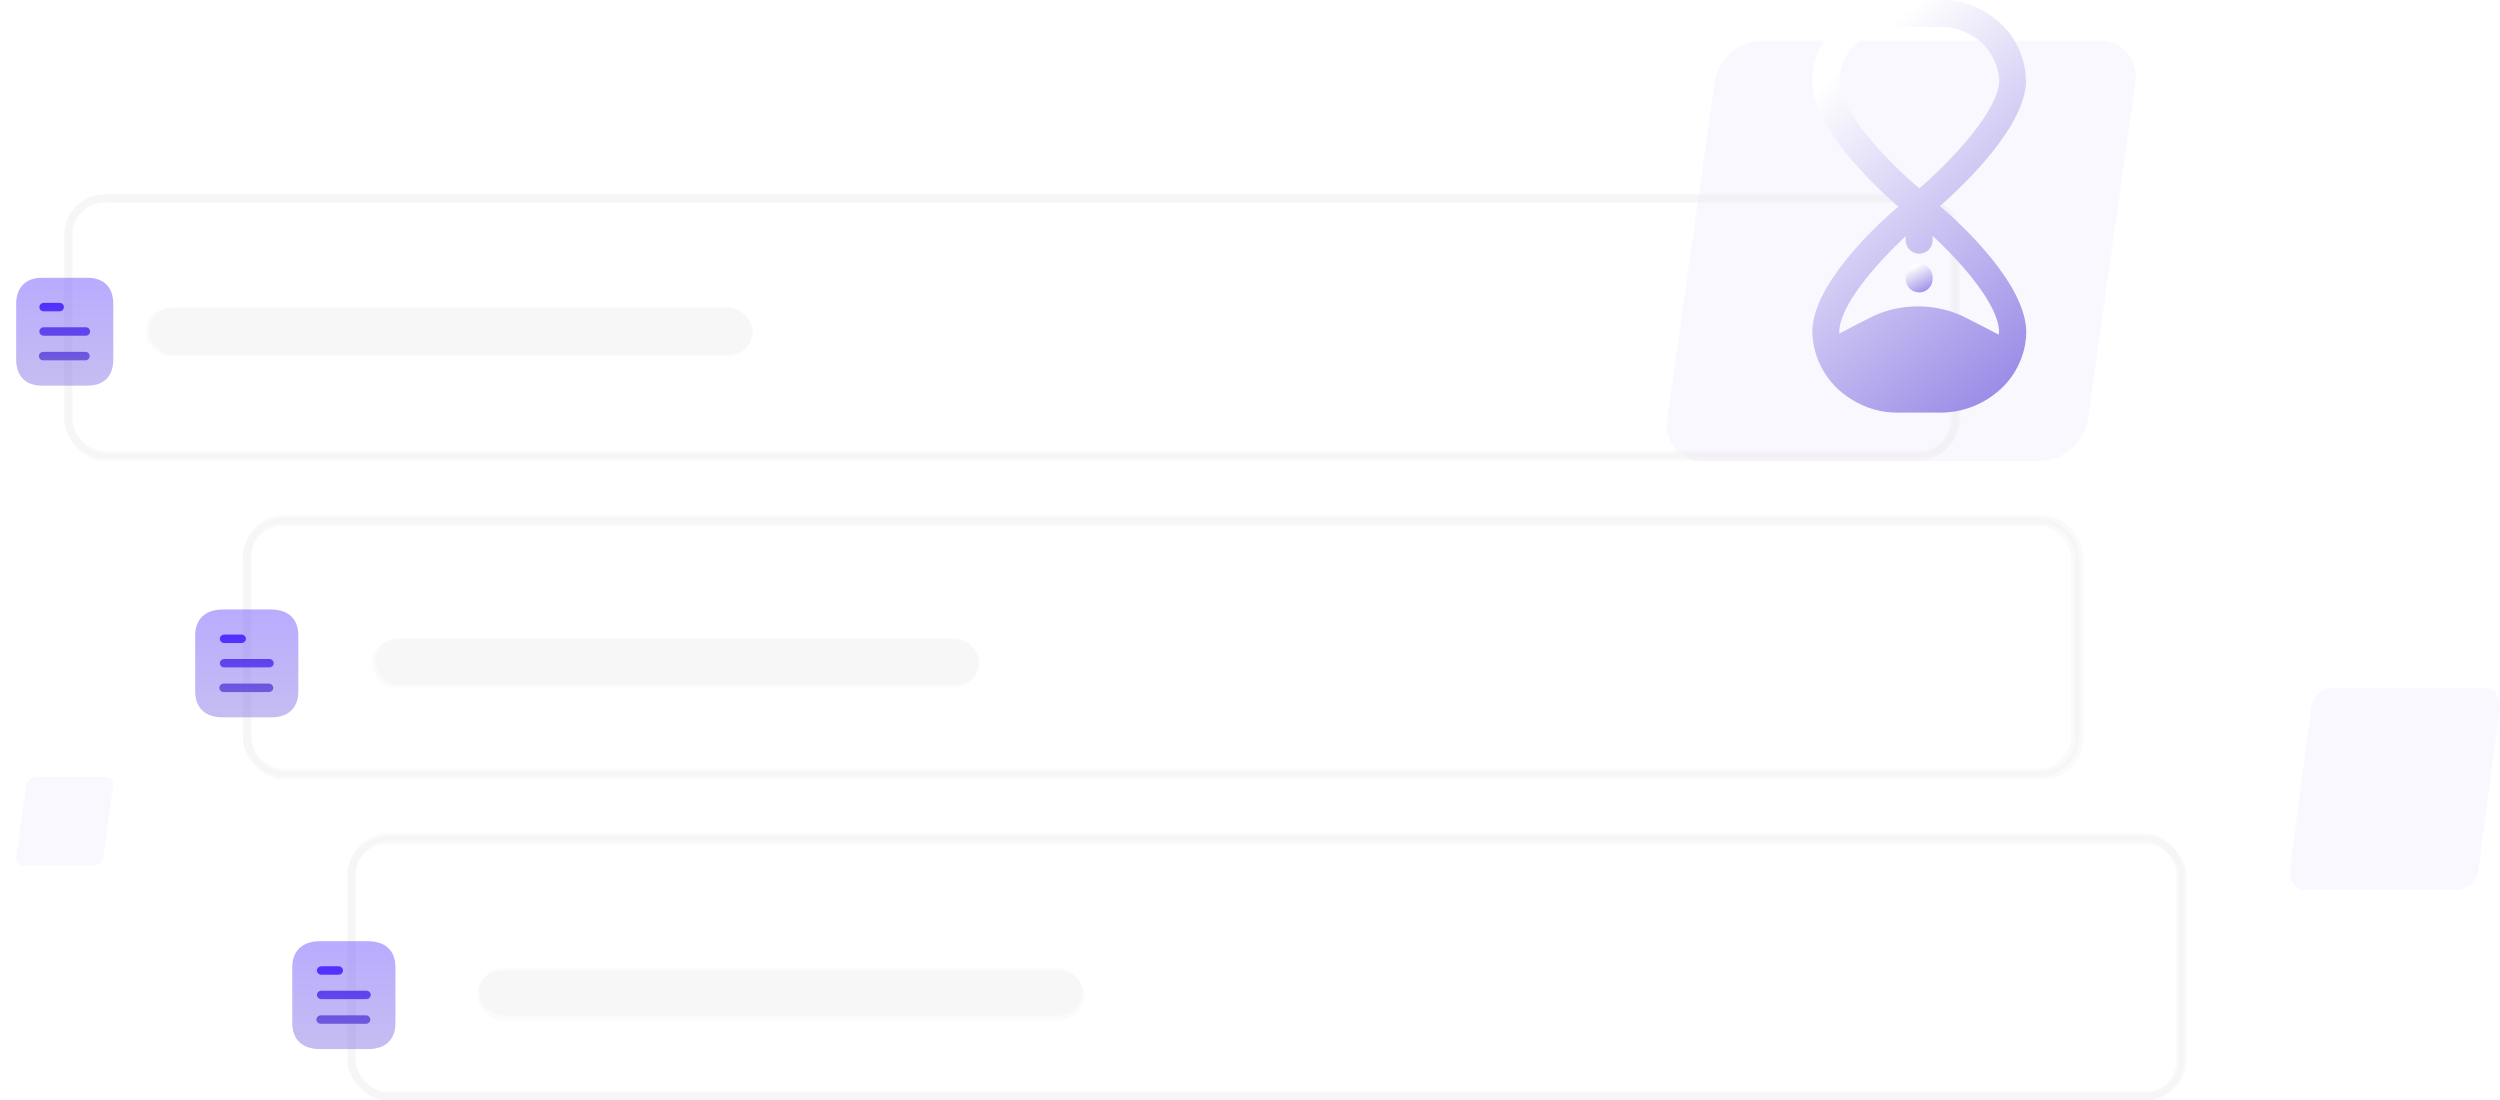 <svg width="309" height="136" viewBox="0 0 309 136" fill="none" xmlns="http://www.w3.org/2000/svg">
<path opacity="0.1" d="M259.459 5.002H217.851C216.411 5.043 215.031 5.585 213.948 6.534C212.866 7.483 212.148 8.78 211.919 10.201L206.071 51.799C205.954 52.445 205.982 53.109 206.155 53.743C206.327 54.377 206.639 54.965 207.067 55.463C207.495 55.961 208.029 56.358 208.63 56.623C209.231 56.889 209.884 57.017 210.541 56.998H252.149C253.589 56.957 254.969 56.415 256.052 55.466C257.134 54.517 257.852 53.22 258.081 51.799L263.929 10.201C264.046 9.555 264.018 8.891 263.845 8.257C263.673 7.623 263.361 7.035 262.933 6.537C262.505 6.039 261.971 5.642 261.37 5.377C260.769 5.111 260.116 4.983 259.459 5.002Z" fill="#CABDFF"/>
<path opacity="0.1" d="M13.06 96H4.452C4.154 96.009 3.869 96.124 3.644 96.325C3.42 96.525 3.272 96.8 3.225 97.1L2.015 105.9C1.99 106.036 1.996 106.177 2.032 106.311C2.068 106.445 2.132 106.569 2.221 106.675C2.309 106.78 2.42 106.864 2.544 106.92C2.669 106.976 2.804 107.004 2.94 107H11.548C11.846 106.991 12.132 106.876 12.355 106.675C12.579 106.475 12.728 106.2 12.775 105.9L13.985 97.1C14.01 96.964 14.004 96.823 13.968 96.689C13.932 96.555 13.868 96.43 13.779 96.325C13.691 96.22 13.58 96.136 13.456 96.08C13.331 96.023 13.196 95.996 13.06 96Z" fill="#CABDFF"/>
<path opacity="0.1" d="M306.964 85.001H288.312C287.667 85.021 287.048 85.281 286.563 85.738C286.078 86.194 285.756 86.817 285.653 87.501L283.032 107.499C282.979 107.81 282.992 108.13 283.069 108.434C283.147 108.739 283.286 109.022 283.478 109.261C283.67 109.501 283.91 109.691 284.179 109.819C284.449 109.947 284.741 110.008 285.036 109.999H303.688C304.333 109.979 304.952 109.719 305.437 109.262C305.922 108.806 306.244 108.183 306.347 107.499L308.968 87.501C309.021 87.19 309.008 86.871 308.931 86.566C308.853 86.261 308.714 85.978 308.522 85.739C308.33 85.499 308.09 85.309 307.821 85.181C307.551 85.053 307.259 84.992 306.964 85.001Z" fill="#CABDFF"/>
<g filter="url(#filter0_b_1939_12232)">
<rect x="7.901" y="24.047" width="234.402" height="32.653" rx="5" fill="white" fill-opacity="0.03"/>
<rect x="8.401" y="24.547" width="233.402" height="31.653" rx="4.5" stroke="#E5E5E5" stroke-opacity="0.19"/>
</g>
<g filter="url(#filter1_b_1939_12232)">
<rect x="30.059" y="63.696" width="227.405" height="32.653" rx="5" fill="white" fill-opacity="0.03"/>
<rect x="30.559" y="64.196" width="226.405" height="31.653" rx="4.5" stroke="#E5E5E5" stroke-opacity="0.19"/>
</g>
<g filter="url(#filter2_b_1939_12232)">
<rect x="42.887" y="103.347" width="227.405" height="32.653" rx="5" fill="white" fill-opacity="0.03"/>
<rect x="43.387" y="103.847" width="226.405" height="31.653" rx="4.5" stroke="#E5E5E5" stroke-opacity="0.19"/>
</g>
<rect x="18.397" y="38.04" width="74.635" height="5.831" rx="2.915" fill="#C4C4C4" fill-opacity="0.07"/>
<rect x="46.385" y="78.856" width="74.635" height="5.831" rx="2.915" fill="#C4C4C4" fill-opacity="0.07"/>
<rect x="59.213" y="119.673" width="74.635" height="5.831" rx="2.915" fill="#C4C4C4" fill-opacity="0.07"/>
<g filter="url(#filter3_b_1939_12232)">
<rect x="8" y="24" width="234" height="33" rx="5" fill="white" fill-opacity="0.03"/>
<rect x="8.5" y="24.5" width="233" height="32" rx="4.5" stroke="#E5E5E5" stroke-opacity="0.19"/>
</g>
<g filter="url(#filter4_b_1939_12232)">
<rect x="30" y="64" width="227" height="32" rx="5" fill="white" fill-opacity="0.03"/>
<rect x="30.5" y="64.5" width="226" height="31" rx="4.5" stroke="#E5E5E5" stroke-opacity="0.19"/>
</g>
<g filter="url(#filter5_b_1939_12232)">
<rect x="43" y="103" width="227" height="33" rx="5" fill="white" fill-opacity="0.03"/>
<rect x="43.5" y="103.5" width="226" height="32" rx="4.5" stroke="#E5E5E5" stroke-opacity="0.19"/>
</g>
<rect x="18" y="38" width="75" height="6" rx="3" fill="#C4C4C4" fill-opacity="0.07"/>
<rect x="46" y="79" width="75" height="6" rx="3" fill="#C4C4C4" fill-opacity="0.07"/>
<rect x="59" y="120" width="75" height="6" rx="3" fill="#C4C4C4" fill-opacity="0.07"/>
<path opacity="0.4" d="M10.794 34.333H5.207C3.18 34.333 2 35.52 2 37.553V44.44C2 46.506 3.18 47.666 5.207 47.666H10.794C12.853 47.666 14 46.506 14 44.44V37.553C14 35.52 12.853 34.333 10.794 34.333Z" fill="url(#paint0_linear_1939_12232)"/>
<path fill-rule="evenodd" clip-rule="evenodd" d="M5.387 37.433V37.439C5.099 37.439 4.867 37.673 4.867 37.959C4.867 38.246 5.099 38.479 5.387 38.479H7.379C7.667 38.479 7.9 38.246 7.9 37.952C7.9 37.666 7.667 37.433 7.379 37.433H5.387ZM10.613 41.493H5.387C5.099 41.493 4.867 41.259 4.867 40.973C4.867 40.686 5.099 40.452 5.387 40.452H10.613C10.9 40.452 11.133 40.686 11.133 40.973C11.133 41.259 10.9 41.493 10.613 41.493ZM10.613 44.539H5.387C5.187 44.566 4.993 44.466 4.887 44.299C4.78 44.126 4.78 43.906 4.887 43.739C4.993 43.566 5.187 43.473 5.387 43.493H10.613C10.879 43.519 11.08 43.746 11.08 44.019C11.08 44.285 10.879 44.513 10.613 44.539Z" fill="url(#paint1_linear_1939_12232)"/>
<path opacity="0.4" d="M33.469 75.333H27.532C25.379 75.333 24.125 76.52 24.125 78.553V85.44C24.125 87.506 25.379 88.666 27.532 88.666H33.469C35.657 88.666 36.875 87.506 36.875 85.44V78.553C36.875 76.52 35.657 75.333 33.469 75.333Z" fill="url(#paint2_linear_1939_12232)"/>
<path fill-rule="evenodd" clip-rule="evenodd" d="M27.723 78.433V78.439C27.418 78.439 27.171 78.673 27.171 78.959C27.171 79.246 27.418 79.479 27.723 79.479H29.84C30.146 79.479 30.394 79.246 30.394 78.952C30.394 78.666 30.146 78.433 29.84 78.433H27.723ZM33.277 82.493H27.723C27.418 82.493 27.171 82.259 27.171 81.973C27.171 81.686 27.418 81.452 27.723 81.452H33.277C33.581 81.452 33.829 81.686 33.829 81.973C33.829 82.259 33.581 82.493 33.277 82.493ZM33.277 85.539H27.723C27.511 85.566 27.305 85.466 27.192 85.299C27.079 85.126 27.079 84.906 27.192 84.739C27.305 84.566 27.511 84.473 27.723 84.493H33.277C33.559 84.519 33.773 84.746 33.773 85.019C33.773 85.285 33.559 85.513 33.277 85.539Z" fill="url(#paint3_linear_1939_12232)"/>
<path opacity="0.4" d="M45.469 116.333H39.532C37.379 116.333 36.125 117.52 36.125 119.553V126.44C36.125 128.506 37.379 129.666 39.532 129.666H45.469C47.657 129.666 48.875 128.506 48.875 126.44V119.553C48.875 117.52 47.657 116.333 45.469 116.333Z" fill="url(#paint4_linear_1939_12232)"/>
<path fill-rule="evenodd" clip-rule="evenodd" d="M39.723 119.433V119.439C39.418 119.439 39.171 119.673 39.171 119.959C39.171 120.246 39.418 120.479 39.723 120.479H41.84C42.146 120.479 42.394 120.246 42.394 119.952C42.394 119.666 42.146 119.433 41.84 119.433H39.723ZM45.277 123.493H39.723C39.418 123.493 39.171 123.259 39.171 122.973C39.171 122.686 39.418 122.452 39.723 122.452H45.277C45.581 122.452 45.829 122.686 45.829 122.973C45.829 123.259 45.581 123.493 45.277 123.493ZM45.277 126.539H39.723C39.511 126.566 39.305 126.466 39.192 126.299C39.079 126.126 39.079 125.906 39.192 125.739C39.305 125.566 39.511 125.473 39.723 125.493H45.277C45.559 125.519 45.773 125.746 45.773 126.019C45.773 126.285 45.559 126.513 45.277 126.539Z" fill="url(#paint5_linear_1939_12232)"/>
<path d="M237.208 32.588C236.766 32.588 236.342 32.764 236.029 33.076C235.716 33.389 235.541 33.813 235.541 34.255V34.472C235.541 35.068 235.858 35.619 236.374 35.917C236.89 36.214 237.526 36.214 238.042 35.917C238.558 35.619 238.876 35.068 238.876 34.472V34.255C238.876 33.813 238.7 33.389 238.387 33.076C238.075 32.764 237.65 32.588 237.208 32.588H237.208Z" fill="url(#paint6_linear_1939_12232)"/>
<path d="M239.793 25.466C243.128 22.515 250.415 15.461 250.415 9.941C250.335 6.561 248.554 3.45 245.679 1.67C243.928 0.538 241.877 -0.043 239.792 0.002H234.69C232.285 -0.032 229.937 0.737 228.019 2.187C225.52 4.014 224.03 6.913 224 10.008C224 15.628 231.271 22.615 234.622 25.551C231.287 28.352 224 35.473 224 40.993C224.072 44.41 225.883 47.554 228.803 49.331C230.536 50.45 232.561 51.03 234.623 50.999H239.726C242.13 51.033 244.478 50.264 246.396 48.814C248.889 47.009 250.39 44.138 250.449 41.06C250.415 35.373 243.144 28.352 239.793 25.467L239.793 25.466ZM227.336 10.008C227.386 7.938 228.412 6.014 230.104 4.821C231.426 3.832 233.039 3.311 234.69 3.337H239.793C241.194 3.3 242.574 3.677 243.762 4.421C245.735 5.58 246.989 7.656 247.097 9.941C247.097 13.526 241.411 19.663 237.225 23.282C233.006 19.713 227.337 13.61 227.337 10.007L227.336 10.008ZM247.047 41.359C245.38 40.475 243.795 39.692 242.411 38.991V38.991C238.994 37.492 235.106 37.492 231.688 38.991C230.388 39.642 228.903 40.392 227.336 41.226V41.026C227.336 37.891 231.655 32.838 235.54 29.186V29.686H235.541C235.541 30.282 235.858 30.832 236.374 31.131C236.89 31.428 237.526 31.428 238.042 31.131C238.558 30.832 238.876 30.282 238.876 29.686V29.152C242.761 32.771 247.08 37.824 247.08 41.026C247.08 41.093 247.047 41.193 247.047 41.293L247.047 41.359Z" fill="url(#paint7_linear_1939_12232)"/>
<defs>
<filter id="filter0_b_1939_12232" x="-48.099" y="-31.953" width="346.402" height="144.653" filterUnits="userSpaceOnUse" color-interpolation-filters="sRGB">
<feFlood flood-opacity="0" result="BackgroundImageFix"/>
<feGaussianBlur in="BackgroundImage" stdDeviation="28"/>
<feComposite in2="SourceAlpha" operator="in" result="effect1_backgroundBlur_1939_12232"/>
<feBlend mode="normal" in="SourceGraphic" in2="effect1_backgroundBlur_1939_12232" result="shape"/>
</filter>
<filter id="filter1_b_1939_12232" x="-25.941" y="7.696" width="339.405" height="144.653" filterUnits="userSpaceOnUse" color-interpolation-filters="sRGB">
<feFlood flood-opacity="0" result="BackgroundImageFix"/>
<feGaussianBlur in="BackgroundImage" stdDeviation="28"/>
<feComposite in2="SourceAlpha" operator="in" result="effect1_backgroundBlur_1939_12232"/>
<feBlend mode="normal" in="SourceGraphic" in2="effect1_backgroundBlur_1939_12232" result="shape"/>
</filter>
<filter id="filter2_b_1939_12232" x="-13.113" y="47.347" width="339.405" height="144.653" filterUnits="userSpaceOnUse" color-interpolation-filters="sRGB">
<feFlood flood-opacity="0" result="BackgroundImageFix"/>
<feGaussianBlur in="BackgroundImage" stdDeviation="28"/>
<feComposite in2="SourceAlpha" operator="in" result="effect1_backgroundBlur_1939_12232"/>
<feBlend mode="normal" in="SourceGraphic" in2="effect1_backgroundBlur_1939_12232" result="shape"/>
</filter>
<filter id="filter3_b_1939_12232" x="-48" y="-32" width="346" height="145" filterUnits="userSpaceOnUse" color-interpolation-filters="sRGB">
<feFlood flood-opacity="0" result="BackgroundImageFix"/>
<feGaussianBlur in="BackgroundImage" stdDeviation="28"/>
<feComposite in2="SourceAlpha" operator="in" result="effect1_backgroundBlur_1939_12232"/>
<feBlend mode="normal" in="SourceGraphic" in2="effect1_backgroundBlur_1939_12232" result="shape"/>
</filter>
<filter id="filter4_b_1939_12232" x="-26" y="8" width="339" height="144" filterUnits="userSpaceOnUse" color-interpolation-filters="sRGB">
<feFlood flood-opacity="0" result="BackgroundImageFix"/>
<feGaussianBlur in="BackgroundImage" stdDeviation="28"/>
<feComposite in2="SourceAlpha" operator="in" result="effect1_backgroundBlur_1939_12232"/>
<feBlend mode="normal" in="SourceGraphic" in2="effect1_backgroundBlur_1939_12232" result="shape"/>
</filter>
<filter id="filter5_b_1939_12232" x="-13" y="47" width="339" height="145" filterUnits="userSpaceOnUse" color-interpolation-filters="sRGB">
<feFlood flood-opacity="0" result="BackgroundImageFix"/>
<feGaussianBlur in="BackgroundImage" stdDeviation="28"/>
<feComposite in2="SourceAlpha" operator="in" result="effect1_backgroundBlur_1939_12232"/>
<feBlend mode="normal" in="SourceGraphic" in2="effect1_backgroundBlur_1939_12232" result="shape"/>
</filter>
<linearGradient id="paint0_linear_1939_12232" x1="8" y1="34.333" x2="8" y2="47.666" gradientUnits="userSpaceOnUse">
<stop stop-color="#502EFF"/>
<stop offset="1" stop-color="#6F5ADC"/>
</linearGradient>
<linearGradient id="paint1_linear_1939_12232" x1="7.97" y1="37.433" x2="7.97" y2="44.544" gradientUnits="userSpaceOnUse">
<stop stop-color="#502EFF"/>
<stop offset="1" stop-color="#6F5ADC"/>
</linearGradient>
<linearGradient id="paint2_linear_1939_12232" x1="30.5" y1="75.333" x2="30.5" y2="88.666" gradientUnits="userSpaceOnUse">
<stop stop-color="#502EFF"/>
<stop offset="1" stop-color="#6F5ADC"/>
</linearGradient>
<linearGradient id="paint3_linear_1939_12232" x1="30.468" y1="78.433" x2="30.468" y2="85.544" gradientUnits="userSpaceOnUse">
<stop stop-color="#502EFF"/>
<stop offset="1" stop-color="#6F5ADC"/>
</linearGradient>
<linearGradient id="paint4_linear_1939_12232" x1="42.5" y1="116.333" x2="42.5" y2="129.666" gradientUnits="userSpaceOnUse">
<stop stop-color="#502EFF"/>
<stop offset="1" stop-color="#6F5ADC"/>
</linearGradient>
<linearGradient id="paint5_linear_1939_12232" x1="42.468" y1="119.433" x2="42.468" y2="126.544" gradientUnits="userSpaceOnUse">
<stop stop-color="#502EFF"/>
<stop offset="1" stop-color="#6F5ADC"/>
</linearGradient>
<linearGradient id="paint6_linear_1939_12232" x1="237.208" y1="32.588" x2="239.491" y2="37.212" gradientUnits="userSpaceOnUse">
<stop stop-color="white"/>
<stop offset="1" stop-color="#6F5ADC"/>
</linearGradient>
<linearGradient id="paint7_linear_1939_12232" x1="237.224" y1="0" x2="278.253" y2="45.911" gradientUnits="userSpaceOnUse">
<stop stop-color="white"/>
<stop offset="1" stop-color="#6F5ADC"/>
</linearGradient>
</defs>
</svg>
